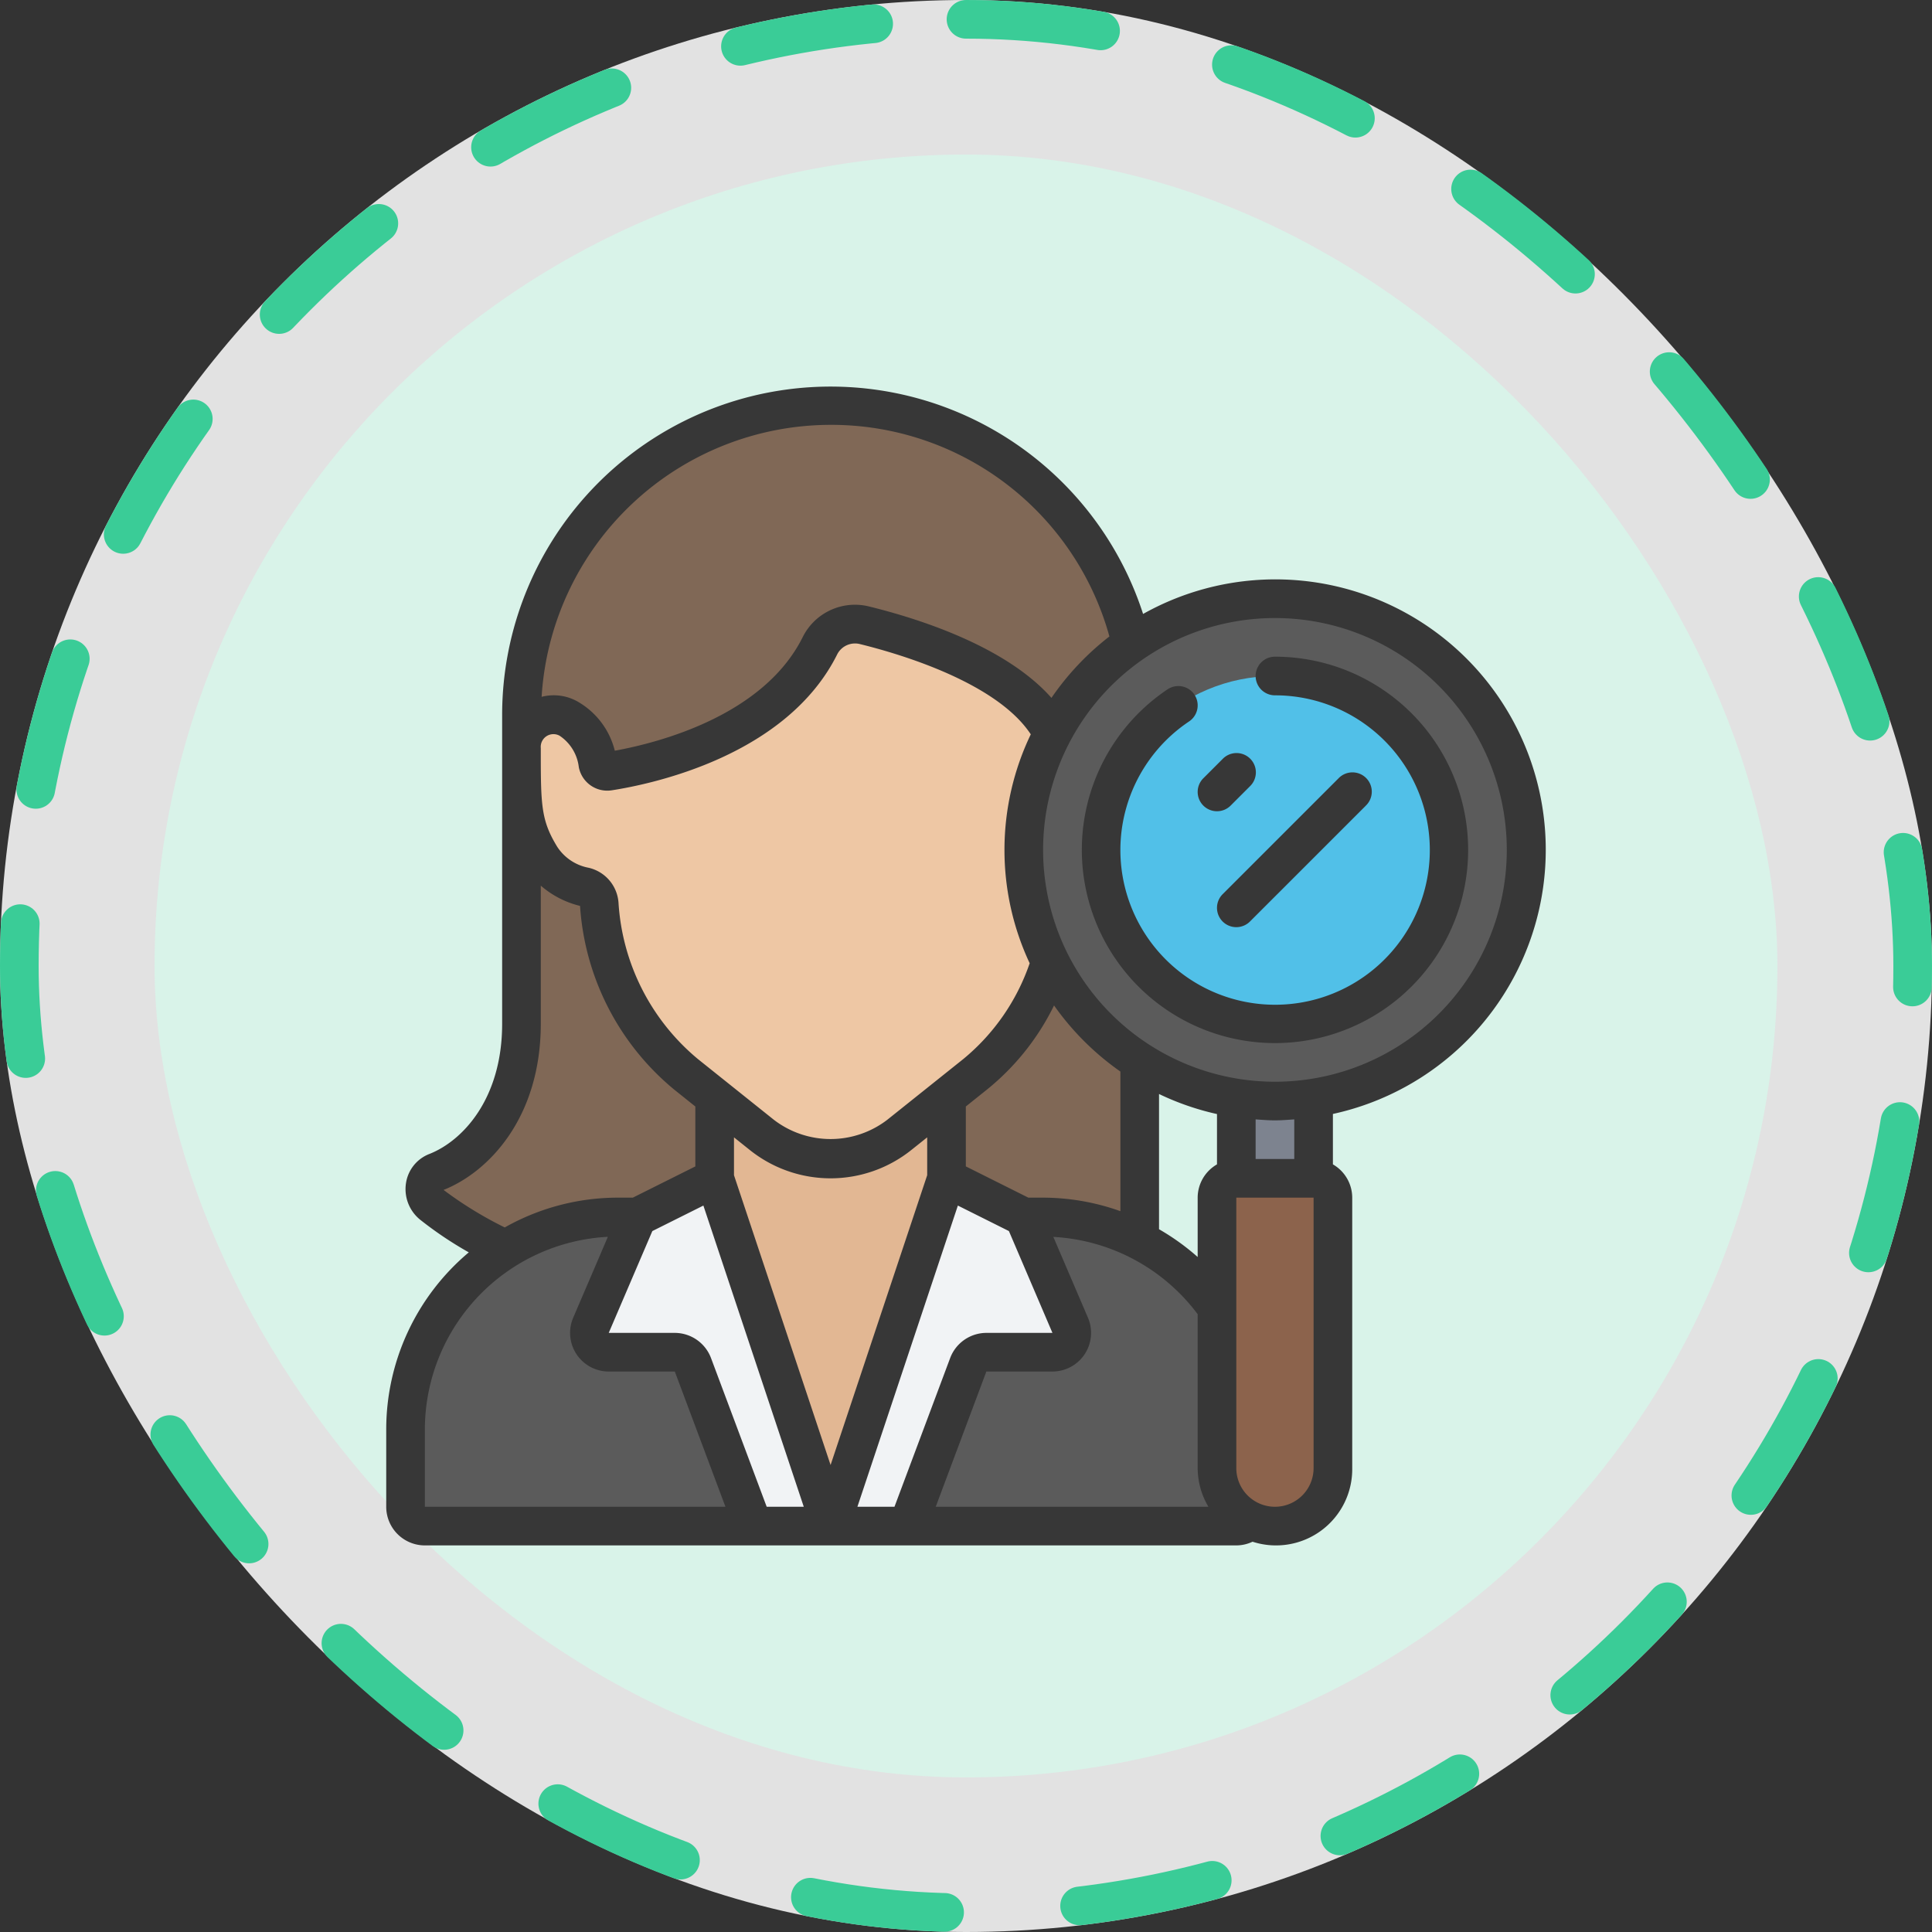 <svg xmlns="http://www.w3.org/2000/svg" width="100" height="100" viewBox="0 0 100 100">
  <rect x="0" y="0" width="100" height="100" fill="#333333" stroke="none"/>
  <g id="Grupo_1100965" data-name="Grupo 1100965" transform="translate(0.242)">
    <g id="Grupo_1098742" data-name="Grupo 1098742" transform="translate(0)">
      <rect id="Rectángulo_400898" data-name="Rectángulo 400898" width="100" height="100" rx="50" transform="translate(-0.242)" fill="#fff" opacity="0.859"/>
      <g id="Rectángulo_400907" data-name="Rectángulo 400907" transform="translate(-0.242)" fill="none" stroke="#3acc97" stroke-linecap="round" stroke-width="2" stroke-dasharray="7">
        <rect width="100" height="100" rx="50" stroke="none"/>
        <rect x="1" y="1" width="98" height="98" rx="49" fill="none"/>
      </g>
    </g>
    <g id="Grupo_1107006" data-name="Grupo 1107006" transform="translate(8.156 8.156)">
      <rect id="Rectángulo_400898-2" data-name="Rectángulo 400898" width="84" height="84" rx="42" transform="translate(-0.399 -0.157)" fill="#d7f5ea" opacity="0.859"/>
      <rect id="Rectángulo_400907-2" data-name="Rectángulo 400907" width="84" height="84" rx="42" transform="translate(-0.398 -0.157)" fill="none"/>
    </g>
    <g id="Grupo_1115665" data-name="Grupo 1115665" transform="translate(19.749 19.99)">
      <path id="Trazado_885932" data-name="Trazado 885932" d="M39,33V17A16,16,0,0,0,7,17V33c0,4.03-2.08,6.75-4.4,7.67a.986.986,0,0,0-.22,1.69,17.96,17.96,0,0,0,3.79,2.31H39Z" fill="#806856"/>
      <path id="Trazado_885933" data-name="Trazado 885933" d="M33,43h1a10.98,10.98,0,0,1,9.11,4.83L45,51v7a1,1,0,0,1-1,1H2a1,1,0,0,1-1-1V54A11,11,0,0,1,12,43Z" fill="#5b5b5b"/>
      <path id="Trazado_885934" data-name="Trazado 885934" d="M29,36.8V41L23,59,17,41V36.8Z" fill="#e2b793"/>
      <path id="Trazado_885935" data-name="Trazado 885935" d="M35.738,25.9a1,1,0,0,0-.767.931A12.418,12.418,0,0,1,30.5,35.6l-3.94,3.15a5.694,5.694,0,0,1-7.12,0L15.5,35.6a12.418,12.418,0,0,1-4.471-8.767,1,1,0,0,0-.767-.931A3.492,3.492,0,0,1,8,24.363c-1-1.637-1-2.646-1-5.637a1.661,1.661,0,0,1,2.479-1.5,3.251,3.251,0,0,1,1.473,2.3.485.485,0,0,0,.554.4c1.887-.287,8.53-1.63,10.95-6.522a2.039,2.039,0,0,1,2.329-1.026c2.873.71,8.351,2.471,9.836,5.833a.489.489,0,0,0,.869.061,2.881,2.881,0,0,1,1.031-1.05A1.661,1.661,0,0,1,39,18.726c0,2.991,0,4-1,5.637A3.492,3.492,0,0,1,35.738,25.9Z" fill="#eec7a4"/>
      <path id="Trazado_885936" data-name="Trazado 885936" d="M23,59H19l-3.127-8.351A1,1,0,0,0,14.937,50h-3.42a1,1,0,0,1-.92-1.394L13,43l4-2Z" fill="#f1f3f5"/>
      <path id="Trazado_885937" data-name="Trazado 885937" d="M23,59h4l3.127-8.351A1,1,0,0,1,31.063,50h3.42a1,1,0,0,0,.92-1.394L33,43l-4-2Z" fill="#f1f3f5"/>
      <path id="Trazado_885938" data-name="Trazado 885938" d="M44,36h4v5.85H44Z" fill="#7d838f"/>
      <circle id="Elipse_11706" data-name="Elipse 11706" cx="13" cy="13" r="13" transform="translate(33 11)" fill="#5b5b5b"/>
      <circle id="Elipse_11707" data-name="Elipse 11707" cx="9" cy="9" r="9" transform="translate(37 15)" fill="#51c0e8"/>
      <path id="Trazado_885939" data-name="Trazado 885939" d="M44,41h4a1,1,0,0,1,1,1V56a3,3,0,1,1-6,0V42A1,1,0,0,1,44,41Z" fill="#8c634c"/>
      <g id="Grupo_1115664" data-name="Grupo 1115664">
        <path id="Trazado_885940" data-name="Trazado 885940" d="M2,60H44a1.992,1.992,0,0,0,.841-.191A3.945,3.945,0,0,0,50,56V42a1.993,1.993,0,0,0-1-1.722v-2.61a13.995,13.995,0,1,0-9.825-25.88A17,17,0,0,0,6,17V33c0,3.872-2.03,6.051-3.761,6.737a1.926,1.926,0,0,0-1.216,1.511,2.035,2.035,0,0,0,.731,1.892,19.224,19.224,0,0,0,2.52,1.692A11.973,11.973,0,0,0,0,54v4A2,2,0,0,0,2,60Zm17.693-2L16.81,50.3A2.009,2.009,0,0,0,14.937,49h-3.42l2.257-5.27,2.642-1.32L21.612,58ZM8.975,18.092a2.27,2.27,0,0,1,.993,1.626,1.5,1.5,0,0,0,1.694,1.2c2.082-.321,9.079-1.779,11.694-7.065a1.038,1.038,0,0,1,1.185-.5c2.12.522,7.062,2,8.821,4.666a13.829,13.829,0,0,0-.057,11.849,11.064,11.064,0,0,1-3.429,4.952l-3.942,3.15a4.82,4.82,0,0,1-5.87,0l-3.939-3.15a11.432,11.432,0,0,1-4.1-8.056,2,2,0,0,0-1.549-1.839A2.486,2.486,0,0,1,8.85,23.838C8,22.448,8,21.66,8,18.73a.658.658,0,0,1,.975-.638ZM36.321,48.213,34.53,44.032a10,10,0,0,1,7.47,4V56a3.959,3.959,0,0,0,.556,2H28.442l2.621-7h3.42a2,2,0,0,0,1.838-2.787ZM43,40.278A1.993,1.993,0,0,0,42,42v3.072a12.084,12.084,0,0,0-2-1.437v-7a13.86,13.86,0,0,0,3,1.038ZM38,42.7a11.954,11.954,0,0,0-4-.7h-.764L30,40.382v-3.1l1.124-.9a12.841,12.841,0,0,0,3.442-4.33A14.094,14.094,0,0,0,38,35.473ZM18.814,39.53a6.694,6.694,0,0,0,8.37,0L28,38.879v1.96l-5,15-5-15v-1.96ZM24.388,58l5.2-15.59,2.642,1.32L34.483,49h-3.42a2.008,2.008,0,0,0-1.873,1.3L26.307,58ZM48,56a2,2,0,0,1-4,0V42h4ZM47,40H45V37.949c.332.024.662.051,1,.051s.668-.027,1-.051ZM58,24A12,12,0,1,1,46,12,12,12,0,0,1,58,24ZM23,2A14.929,14.929,0,0,1,37.432,12.953a14.084,14.084,0,0,0-3,3.179c-2.332-2.634-6.747-4.067-9.415-4.725a3.021,3.021,0,0,0-3.45,1.56c-2.029,4.1-7.491,5.491-9.736,5.9A4.05,4.05,0,0,0,10,16.378a2.509,2.509,0,0,0-1.957-.3A15.006,15.006,0,0,1,23,2ZM2.968,41.6C5.289,40.68,8,37.875,8,33V25.851A4.847,4.847,0,0,0,10.032,26.9a13.473,13.473,0,0,0,4.844,9.483l1.124.9v3.1L12.764,42H12a11.909,11.909,0,0,0-5.865,1.542A19.733,19.733,0,0,1,2.968,41.6ZM2,54a10,10,0,0,1,9.472-9.973L9.679,48.212A2,2,0,0,0,11.517,51h3.42l2.621,7H2Z" fill="#373737"/>
        <path id="Trazado_885941" data-name="Trazado 885941" d="M46,34a10,10,0,0,0,0-20,1,1,0,0,0,0,2,8.008,8.008,0,1,1-4.443,1.351,1,1,0,1,0-1.114-1.662A10,10,0,0,0,46,34Z" fill="#373737"/>
        <path id="Trazado_885942" data-name="Trazado 885942" d="M43,22a1,1,0,0,0,.707-.293l1-1a1,1,0,1,0-1.414-1.414l-1,1A1,1,0,0,0,43,22Z" fill="#373737"/>
        <path id="Trazado_885943" data-name="Trazado 885943" d="M43.293,27.707a1,1,0,0,0,1.414,0l6-6a1,1,0,1,0-1.414-1.414l-6,6A1,1,0,0,0,43.293,27.707Z" fill="#373737"/>
      </g>
    </g>
  </g>
</svg>
